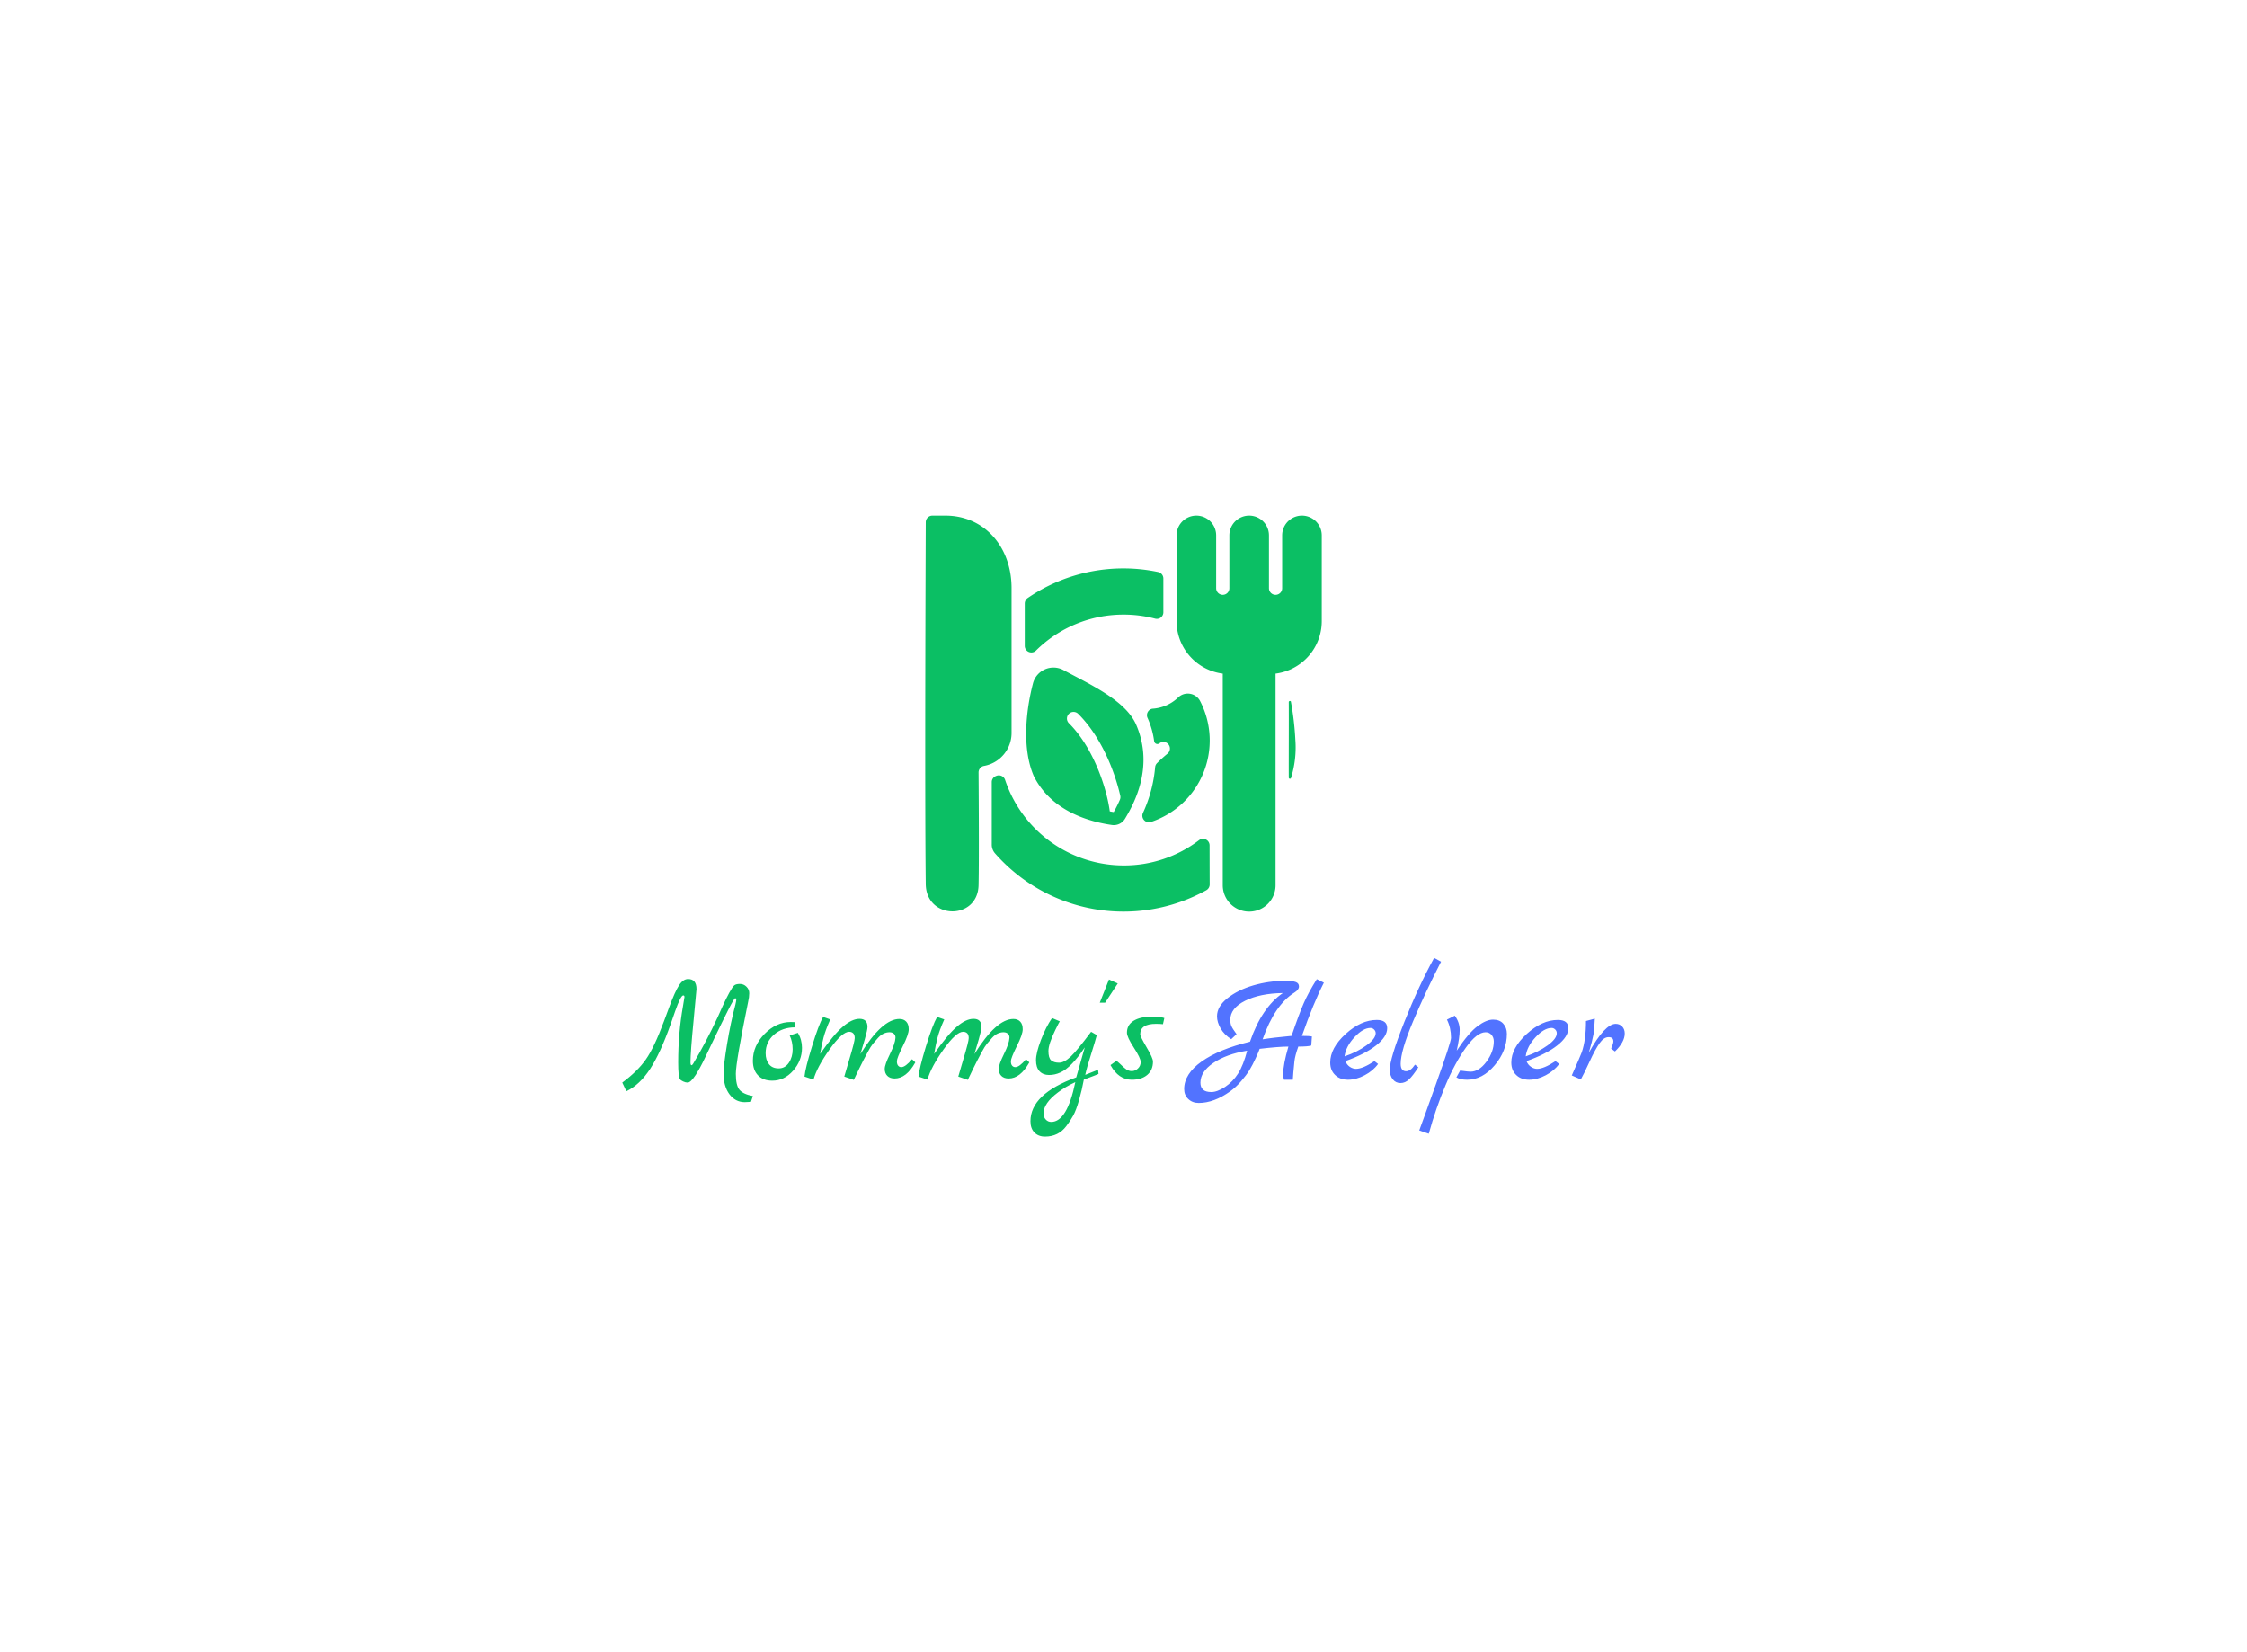 <svg data-v-0dd9719b="" version="1.0" xmlns="http://www.w3.org/2000/svg" xmlns:xlink="http://www.w3.org/1999/xlink" width="100%" height="100%" viewBox="0 0 340 250" preserveAspectRatio="xMidYMid meet" color-interpolation-filters="sRGB" style="margin: auto;"> <rect data-v-0dd9719b="" x="0" y="0" width="100%" height="100%" fill="#ffffff" fill-opacity="1" class="background"></rect> <rect data-v-0dd9719b="" x="0" y="0" width="100%" height="100%" fill="url(#watermark)" fill-opacity="1" class="watermarklayer"></rect> <g data-v-0dd9719b="" fill="#0bbf64" class="icon-text-wrapper icon-svg-group iconsvg" transform="translate(94.16,78.019)"><g class="iconsvg-imagesvg" transform="translate(45.84,0)"><g><rect fill="#0bbf64" fill-opacity="0" stroke-width="2" x="0" y="0" width="60" height="59.922" class="image-rect"></rect> <svg filter="url(#colors2115582982)" x="0" y="0" width="60" height="59.922" filtersec="colorsf8227534870" class="image-svg-svg primary" style="overflow: visible;"><svg xmlns="http://www.w3.org/2000/svg" viewBox="1.921 2 60.079 60" x="0px" y="0px"><g><g data-name="Glyph"><path d="M5,2H3A1,1,0,0,0,2,3S1.823,44.124,2,57.83c.07,5.439,7.874,5.522,8,.17.1-4.272,0-17.091,0-17.091a1,1,0,0,1,.8-.981A5.074,5.074,0,0,0,15,35V13C15,6.63,10.79,2,5,2Z"></path><path d="M37.214,10.548A25.337,25.337,0,0,0,32,10a25.666,25.666,0,0,0-14.564,4.487,1.012,1.012,0,0,0-.436.835v6.421a1,1,0,0,0,1.694.71A18.8,18.8,0,0,1,32,17a18.613,18.613,0,0,1,4.758.614A.993.993,0,0,0,38,16.649V11.531A1,1,0,0,0,37.214,10.548Z"></path><path d="M12.659,41.443l-.072.03a.977.977,0,0,0-.587.913v9.456a2,2,0,0,0,.486,1.318,25.889,25.889,0,0,0,32.016,5.6,1,1,0,0,0,.516-.885c-.006-1.2-.011-3.955-.015-5.91a.994.994,0,0,0-1.584-.8A18.76,18.76,0,0,1,32,55,18.957,18.957,0,0,1,14.013,42.014,1,1,0,0,0,12.659,41.443Z"></path><path d="M62,18V5a3,3,0,0,0-6,0v8a1,1,0,0,1-2,0V5a3,3,0,0,0-6,0v8a1,1,0,0,1-2,0V5a3,3,0,0,0-6,0V18a8.013,8.013,0,0,0,7,7.938V58a4,4,0,0,0,8,0V25.938A8.013,8.013,0,0,0,62,18Z"></path><path d="M36.112,48.417A13,13,0,0,0,43.6,30.16a2.108,2.108,0,0,0-3.38-.59,6.156,6.156,0,0,1-3.888,1.685,1,1,0,0,0-.71,1.436,12.665,12.665,0,0,1,.984,3.5.5.5,0,0,0,.768.332.971.971,0,0,1,1.394.133,1,1,0,0,1-.139,1.408c-.59.484-1.111.961-1.593,1.44a.992.992,0,0,0-.283.63A20.9,20.9,0,0,1,34.9,47.062,1,1,0,0,0,36.112,48.417Z"></path><path d="M33.9,33.726C32.313,30,26.862,27.569,22.76,25.35a3.206,3.206,0,0,0-4.5,2.01c-1.157,4.411-1.646,10.049.106,14.1,2.7,5.388,8.516,6.933,11.835,7.411a1.981,1.981,0,0,0,1.984-.94C33.57,45.636,36.614,40.076,33.9,33.726Zm-2.49,11.321a17.787,17.787,0,0,1-.936,1.87c-.175-.029-.378-.066-.593-.108-.439-3.361-2.392-9.555-6.184-13.348a1,1,0,1,1,1.414-1.414c3.456,3.456,5.486,8.59,6.358,12.376A1.006,1.006,0,0,1,31.412,45.047Z"></path><path d="M58,36a44.242,44.242,0,0,0-.68-5.84.176.176,0,0,0-.32.09c.022,2.862-.012,8.588,0,11.45a.177.177,0,0,0,.33.08A15.454,15.454,0,0,0,58,36Z"></path></g></g></svg></svg> <defs><filter id="colors2115582982"><feColorMatrix type="matrix" values="0 0 0 0 0.043  0 0 0 0 0.746  0 0 0 0 0.391  0 0 0 1 0" class="icon-fecolormatrix"></feColorMatrix></filter> <filter id="colorsf8227534870"><feColorMatrix type="matrix" values="0 0 0 0 0.996  0 0 0 0 0.996  0 0 0 0 0.996  0 0 0 1 0" class="icon-fecolormatrix"></feColorMatrix></filter> <filter id="colorsb16282670"><feColorMatrix type="matrix" values="0 0 0 0 0  0 0 0 0 0  0 0 0 0 0  0 0 0 1 0" class="icon-fecolormatrix"></feColorMatrix></filter></defs></g></g> <g transform="translate(0,66.922)"><g data-gra="path-name" fill-rule="" class="tp-name iconsvg-namesvg"><g transform="scale(1)"><g><path d="M19.52 2.46L19.52 2.46 19.23 3.34Q18.61 3.39 18.3 3.39L18.3 3.39Q16.87 3.39 15.97 2.19 15.08 0.98 15.08-0.96L15.08-0.96Q15.08-2.13 15.61-5.39 16.15-8.65 16.87-11.35L16.87-11.35Q17.01-11.95 17.01-12.14 17.01-12.33 16.84-12.33 16.68-12.33 15.78-10.55 14.88-8.77 13.64-6.18 12.4-3.58 12.22-3.21 12.04-2.84 11.93-2.62 11.83-2.39 11.5-1.8 11.18-1.22 10.89-0.76L10.89-0.76Q10.11 0.43 9.65 0.43L9.65 0.43Q9.34 0.43 8.97 0.26 8.6 0.1 8.48-0.1L8.48-0.1Q8.22-0.5 8.22-2.63L8.22-2.63Q8.22-7.07 8.94-11.11L8.94-11.11Q9.17-12.45 9.17-12.52L9.17-12.52Q9.17-12.76 8.98-12.76L8.98-12.76Q8.6-12.76 7.76-10.37L7.76-10.37 7.07-8.39Q5.54-4.06 3.98-1.65 2.41 0.76 0.38 1.74L0.38 1.74-0.24 0.43Q2.08-1.29 3.33-3.08 4.59-4.87 6.07-8.86L6.07-8.86 6.88-11.04Q7.72-13.31 8.34-14.28 8.96-15.24 9.72-15.24L9.72-15.24Q10.99-15.24 10.99-13.71L10.99-13.71Q10.99-13.59 10.54-8.88 10.08-4.16 10.08-2.65L10.08-2.65Q10.08-2.22 10.23-2.2L10.23-2.2Q10.35-2.2 10.49-2.44L10.49-2.44Q12.42-5.66 14.19-9.46L14.19-9.46Q14.41-9.94 14.93-11.11 15.46-12.28 15.96-13.19 16.46-14.1 16.72-14.3 16.99-14.5 17.56-14.5 18.13-14.5 18.55-14.08 18.97-13.67 18.97-13.09 18.97-12.52 18.8-11.78L18.8-11.78Q16.94-2.68 16.94-0.9 16.94 0.88 17.51 1.54 18.09 2.2 19.52 2.46ZM25.09-6.71L26.33-7.1Q26.95-6.07 26.95-4.83L26.95-4.83Q26.95-2.89 25.61-1.37 24.27 0.14 22.46 0.14L22.46 0.14Q21.07 0.14 20.3-0.66 19.52-1.46 19.52-2.87L19.52-2.87Q19.52-5.14 21.29-6.94 23.06-8.74 25.25-8.74L25.25-8.74Q25.66-8.74 25.83-8.72L25.83-8.72 25.9-7.93Q23.99-7.93 22.72-6.83 21.45-5.73 21.45-4.01L21.45-4.01Q21.45-2.99 21.96-2.35 22.46-1.72 23.43-1.72 24.39-1.72 24.97-2.58 25.54-3.44 25.54-4.6 25.54-5.76 25.09-6.71L25.09-6.71ZM43.6-3.11L43.6-3.11 44.1-2.63Q42.74-0.19 40.97-0.19L40.97-0.19Q40.26-0.19 39.86-0.59 39.47-0.98 39.47-1.64 39.47-2.29 40.26-3.89 41.05-5.5 41.09-6.33L41.09-6.33Q41.12-6.71 40.87-6.95 40.62-7.19 40.19-7.19 39.76-7.19 39.31-6.99 38.87-6.79 38.45-6.33 38.04-5.88 37.69-5.45 37.34-5.02 36.92-4.23 36.51-3.44 36.22-2.91L36.22-2.91Q35.72-1.94 34.79 0.02L34.79 0.02 33.35-0.48Q33.35-0.55 34.14-3.18 34.93-5.81 34.93-6.31 34.93-6.81 34.69-7.04 34.45-7.26 34.09-7.26L34.09-7.26Q33.02-7.26 31.12-4.59 29.22-1.91 28.69-0.02L28.69-0.02 27.33-0.48Q27.45-1.74 28.46-5.03 29.46-8.31 30.15-9.51L30.15-9.51 31.23-9.13Q30.49-7.48 30.2-6.34 29.91-5.21 29.7-3.92L29.7-3.92Q31.75-6.86 33.14-8.04 34.52-9.22 35.65-9.22L35.65-9.22Q36.86-9.22 36.86-8L36.86-8Q36.86-7.53 36.45-6.12 36.03-4.71 35.79-3.89L35.79-3.89Q39.09-9.2 41.69-9.2L41.69-9.2Q42.34-9.2 42.72-8.8 43.1-8.41 43.1-7.63 43.1-6.86 42.2-5.07 41.31-3.27 41.31-2.81 41.31-2.34 41.5-2.13 41.69-1.91 41.98-1.91L41.98-1.91Q42.6-1.91 43.6-3.11ZM60.85-3.11L60.85-3.11 61.35-2.63Q59.99-0.19 58.22-0.19L58.22-0.19Q57.51-0.19 57.11-0.59 56.72-0.98 56.72-1.64 56.72-2.29 57.51-3.89 58.3-5.5 58.34-6.33L58.34-6.33Q58.37-6.71 58.12-6.95 57.87-7.19 57.44-7.19 57.01-7.19 56.56-6.99 56.12-6.79 55.7-6.33 55.29-5.88 54.94-5.45 54.59-5.02 54.17-4.23 53.76-3.44 53.47-2.91L53.47-2.91Q52.97-1.94 52.04 0.02L52.04 0.02 50.6-0.48Q50.6-0.55 51.39-3.18 52.18-5.81 52.18-6.31 52.18-6.81 51.94-7.04 51.7-7.26 51.34-7.26L51.34-7.26Q50.27-7.26 48.37-4.59 46.47-1.91 45.94-0.02L45.94-0.02 44.58-0.48Q44.7-1.74 45.7-5.03 46.71-8.31 47.4-9.51L47.4-9.51 48.48-9.13Q47.74-7.48 47.45-6.34 47.16-5.21 46.95-3.92L46.95-3.92Q49-6.86 50.39-8.04 51.77-9.22 52.9-9.22L52.9-9.22Q54.11-9.22 54.11-8L54.11-8Q54.11-7.53 53.7-6.12 53.28-4.71 53.04-3.89L53.04-3.89Q56.34-9.2 58.94-9.2L58.94-9.2Q59.59-9.2 59.97-8.8 60.35-8.41 60.35-7.63 60.35-6.86 59.45-5.07 58.56-3.27 58.56-2.81 58.56-2.34 58.75-2.13 58.94-1.91 59.23-1.91L59.23-1.91Q59.85-1.91 60.85-3.11ZM69.81-0.74L71.75-1.51 71.82-0.88Q71.72-0.81 69.6-0.02L69.6-0.02Q69.31 1.55 68.87 3.09 68.43 4.63 67.98 5.44 67.54 6.24 66.94 7.02L66.94 7.02Q65.75 8.6 63.72 8.6L63.72 8.6Q62.72 8.6 62.12 7.98 61.52 7.36 61.52 6.28L61.52 6.28Q61.52 2.15 68.45-0.36L68.45-0.36 69.74-4.9Q67.69-1.82 66.04-1.1L66.04-1.1Q65.22-0.72 64.33-0.72 63.43-0.72 62.89-1.29 62.36-1.86 62.36-2.96 62.36-4.06 63.11-6.03 63.86-8 64.79-9.34L64.79-9.34 65.96-8.84Q65.89-8.77 65.3-7.57L65.3-7.57Q64.24-5.4 64.24-4.35 64.24-3.3 64.65-2.94 65.06-2.58 65.85-2.58 66.63-2.58 67.63-3.52 68.62-4.47 70.7-7.26L70.7-7.26 71.56-6.76Q71.36-5.97 70.71-3.91 70.05-1.84 69.81-0.74L69.81-0.74ZM68.31 0.36L68.31 0.36Q66.8 1.05 65.65 1.94L65.65 1.94Q63.5 3.56 63.5 5.09L63.5 5.09Q63.5 5.66 63.84 6.02 64.17 6.38 64.67 6.38L64.67 6.38Q67.06 6.38 68.31 0.36ZM73.4-15.17L74.73-14.57 72.82-11.66 72.01-11.66 73.4-15.17ZM81.78-9.34L81.78-9.34 81.57-8.41Q81.16-8.46 80.51-8.46L80.51-8.46Q78.13-8.46 78.13-6.88L78.13-6.88Q78.13-6.55 79.09-4.92 80.06-3.3 80.06-2.75L80.06-2.75Q80.06-1.46 79.19-0.73 78.32 0 76.86 0L76.86 0Q74.85 0 73.63-2.22L73.63-2.22 74.54-2.87Q74.88-2.6 75.26-2.23 75.64-1.86 75.83-1.72L75.83-1.72Q76.29-1.31 76.84-1.31 77.39-1.31 77.79-1.71 78.2-2.1 78.2-2.69 78.2-3.27 77.16-4.87 76.12-6.47 76.12-7.12L76.12-7.12Q76.12-8.29 77.11-8.91 78.1-9.53 79.71-9.53 81.33-9.53 81.78-9.34Z" transform="translate(0.24, 18.44)"></path></g> <!----> <!----> <!----> <!----> <!----> <!----> <g data-gra="path-name-1" fill="#5273FF" transform="translate(85.02,0)"><g transform="scale(1)"><path d="M17.92-15.22L17.92-15.22 18.99-14.69Q17.39-11.56 15.67-6.64L15.67-6.64Q16.77-6.64 17.18-6.55L17.18-6.55 17.08-5.18Q16.58-5.02 15.12-5.02L15.12-5.02Q14.62-3.63 14.53-2.77 14.43-1.91 14.37-1.1 14.31-0.29 14.29 0L14.29 0 12.95 0Q12.83-0.41 12.83-0.84L12.83-0.84Q12.83-2.32 13.62-5.02L13.62-5.02Q12.18-5.02 9.27-4.68L9.27-4.68Q9.15-4.3 8.67-3.26 8.19-2.22 7.73-1.46 7.26-0.69 6.47 0.22 5.69 1.12 4.83 1.74L4.83 1.74Q2.37 3.51 0.05 3.51L0.05 3.51Q-0.91 3.51-1.53 2.91-2.15 2.32-2.15 1.41L-2.15 1.41Q-2.15-0.88 0.49-2.76 3.13-4.63 7.81-5.76L7.81-5.76Q9.58-10.92 12.78-13.12L12.78-13.12Q9.32-13.07 7.07-11.95 4.83-10.82 4.83-9.08L4.83-9.08Q4.83-8.53 4.99-8.14 5.16-7.74 5.78-6.9L5.78-6.9 4.97-6.14Q3.92-6.81 3.37-7.76 2.82-8.72 2.82-9.6L2.82-9.6Q2.82-11.09 4.4-12.34 5.97-13.59 8.31-14.28 10.66-14.96 13.07-14.96L13.07-14.96Q14.29-14.96 14.75-14.78 15.22-14.6 15.22-14.11 15.22-13.62 14.53-13.19L14.53-13.19Q11.54-11.32 9.72-6.12L9.72-6.12Q11.13-6.36 14.1-6.64L14.1-6.64Q15.24-9.99 15.95-11.6 16.65-13.21 17.92-15.22ZM1.97 1.86Q2.84 1.86 4.03 1.09 5.21 0.31 6.01-0.94 6.81-2.2 7.38-4.4L7.38-4.4Q4.2-3.87 2.26-2.54 0.31-1.22 0.31 0.45L0.31 0.45Q0.31 1.12 0.7 1.49 1.1 1.86 1.97 1.86ZM26.64-2.82L26.64-2.82 27.19-2.39Q26.45-1.36 25.16-0.68 23.87 0 22.65 0 21.43 0 20.69-0.72 19.95-1.43 19.95-2.6L19.95-2.6Q19.95-4.8 22.28-6.93 24.61-9.05 27-9.05L27-9.05Q28.57-9.05 28.57-7.81L28.57-7.81Q28.57-6.52 26.91-5.21 25.25-3.89 22.24-2.82L22.24-2.82Q22.46-2.27 22.91-1.96 23.37-1.65 23.84-1.65L23.84-1.65Q24.87-1.65 26.64-2.82ZM22.12-3.54L22.12-3.54Q24.06-4.2 25.44-5.21 26.83-6.21 26.83-7.05L26.83-7.05Q26.83-7.36 26.59-7.6 26.35-7.84 26.04-7.84L26.04-7.84Q24.92-7.84 23.62-6.44 22.31-5.04 22.12-3.54ZM32.78-2.29L32.78-2.29 33.28-1.89Q32.47-0.62 31.88-0.06 31.3 0.5 30.58 0.5 29.86 0.5 29.41-0.07 28.96-0.65 28.96-1.51L28.96-1.51Q28.96-3.18 31.15-8.71 33.35-14.24 35.67-18.44L35.67-18.44 36.72-17.87Q34.38-13.33 32.49-8.85 30.61-4.37 30.61-2.41L30.61-2.41Q30.61-1.29 31.44-1.29L31.44-1.29Q32.11-1.29 32.78-2.29ZM39.09-4.4Q40.9-7.12 42.24-8.11 43.58-9.1 44.58-9.1 45.59-9.1 46.13-8.49 46.68-7.88 46.68-6.95L46.68-6.95Q46.68-4.37 44.83-2.19 42.98 0 40.66 0L40.66 0Q39.64 0 39.04-0.36L39.04-0.36 39.61-1.39Q40.85-1.22 41.17-1.22L41.17-1.22Q42.46-1.22 43.58-2.72 44.7-4.23 44.7-5.81L44.7-5.81Q44.7-6.4 44.35-6.8 44.01-7.19 43.46-7.19L43.46-7.19Q42.14-7.19 40.48-4.87 38.82-2.56 37.38 0.87 35.93 4.3 34.86 8.17L34.86 8.17 33.42 7.67Q33.47 7.53 34.32 5.2 35.17 2.87 35.98 0.57L35.98 0.57Q38.23-5.73 38.23-6.33L38.23-6.33Q38.23-7.86 37.61-9.1L37.61-9.1 38.8-9.7Q39.54-8.67 39.54-7.54 39.54-6.4 39.09-4.4L39.09-4.4ZM54.04-2.82L54.04-2.82 54.59-2.39Q53.85-1.36 52.56-0.68 51.27 0 50.05 0 48.83 0 48.09-0.72 47.35-1.43 47.35-2.6L47.35-2.6Q47.35-4.8 49.68-6.93 52.01-9.05 54.4-9.05L54.4-9.05Q55.98-9.05 55.98-7.81L55.98-7.81Q55.98-6.52 54.32-5.21 52.66-3.89 49.65-2.82L49.65-2.82Q49.86-2.27 50.32-1.96 50.77-1.65 51.25-1.65L51.25-1.65Q52.28-1.65 54.04-2.82ZM49.53-3.54L49.53-3.54Q51.46-4.2 52.85-5.21 54.23-6.21 54.23-7.05L54.23-7.05Q54.23-7.36 54-7.6 53.76-7.84 53.45-7.84L53.45-7.84Q52.32-7.84 51.02-6.44 49.72-5.04 49.53-3.54ZM63.15-8.46L63.15-8.46Q63.74-8.46 64.13-8.05 64.51-7.65 64.51-7L64.51-7Q64.51-5.71 63.03-4.28L63.03-4.28 62.45-4.73Q62.79-5.47 62.79-5.81L62.79-5.81Q62.79-6.45 62.07-6.45 61.35-6.45 60.71-5.54 60.06-4.63 59.19-2.74 58.32-0.84 57.87-0.05L57.87-0.05 56.5-0.65Q57.82-3.63 58.01-4.16L58.01-4.16Q58.65-6.02 58.65-8.89L58.65-8.89 59.99-9.25Q59.92-7.69 59.78-6.84 59.63-6 59.08-4.09L59.08-4.09Q61.5-8.46 63.15-8.46Z" transform="translate(2.15, 18.44)"></path></g></g></g></g> <!----></g></g><defs v-gra="od"></defs></svg>